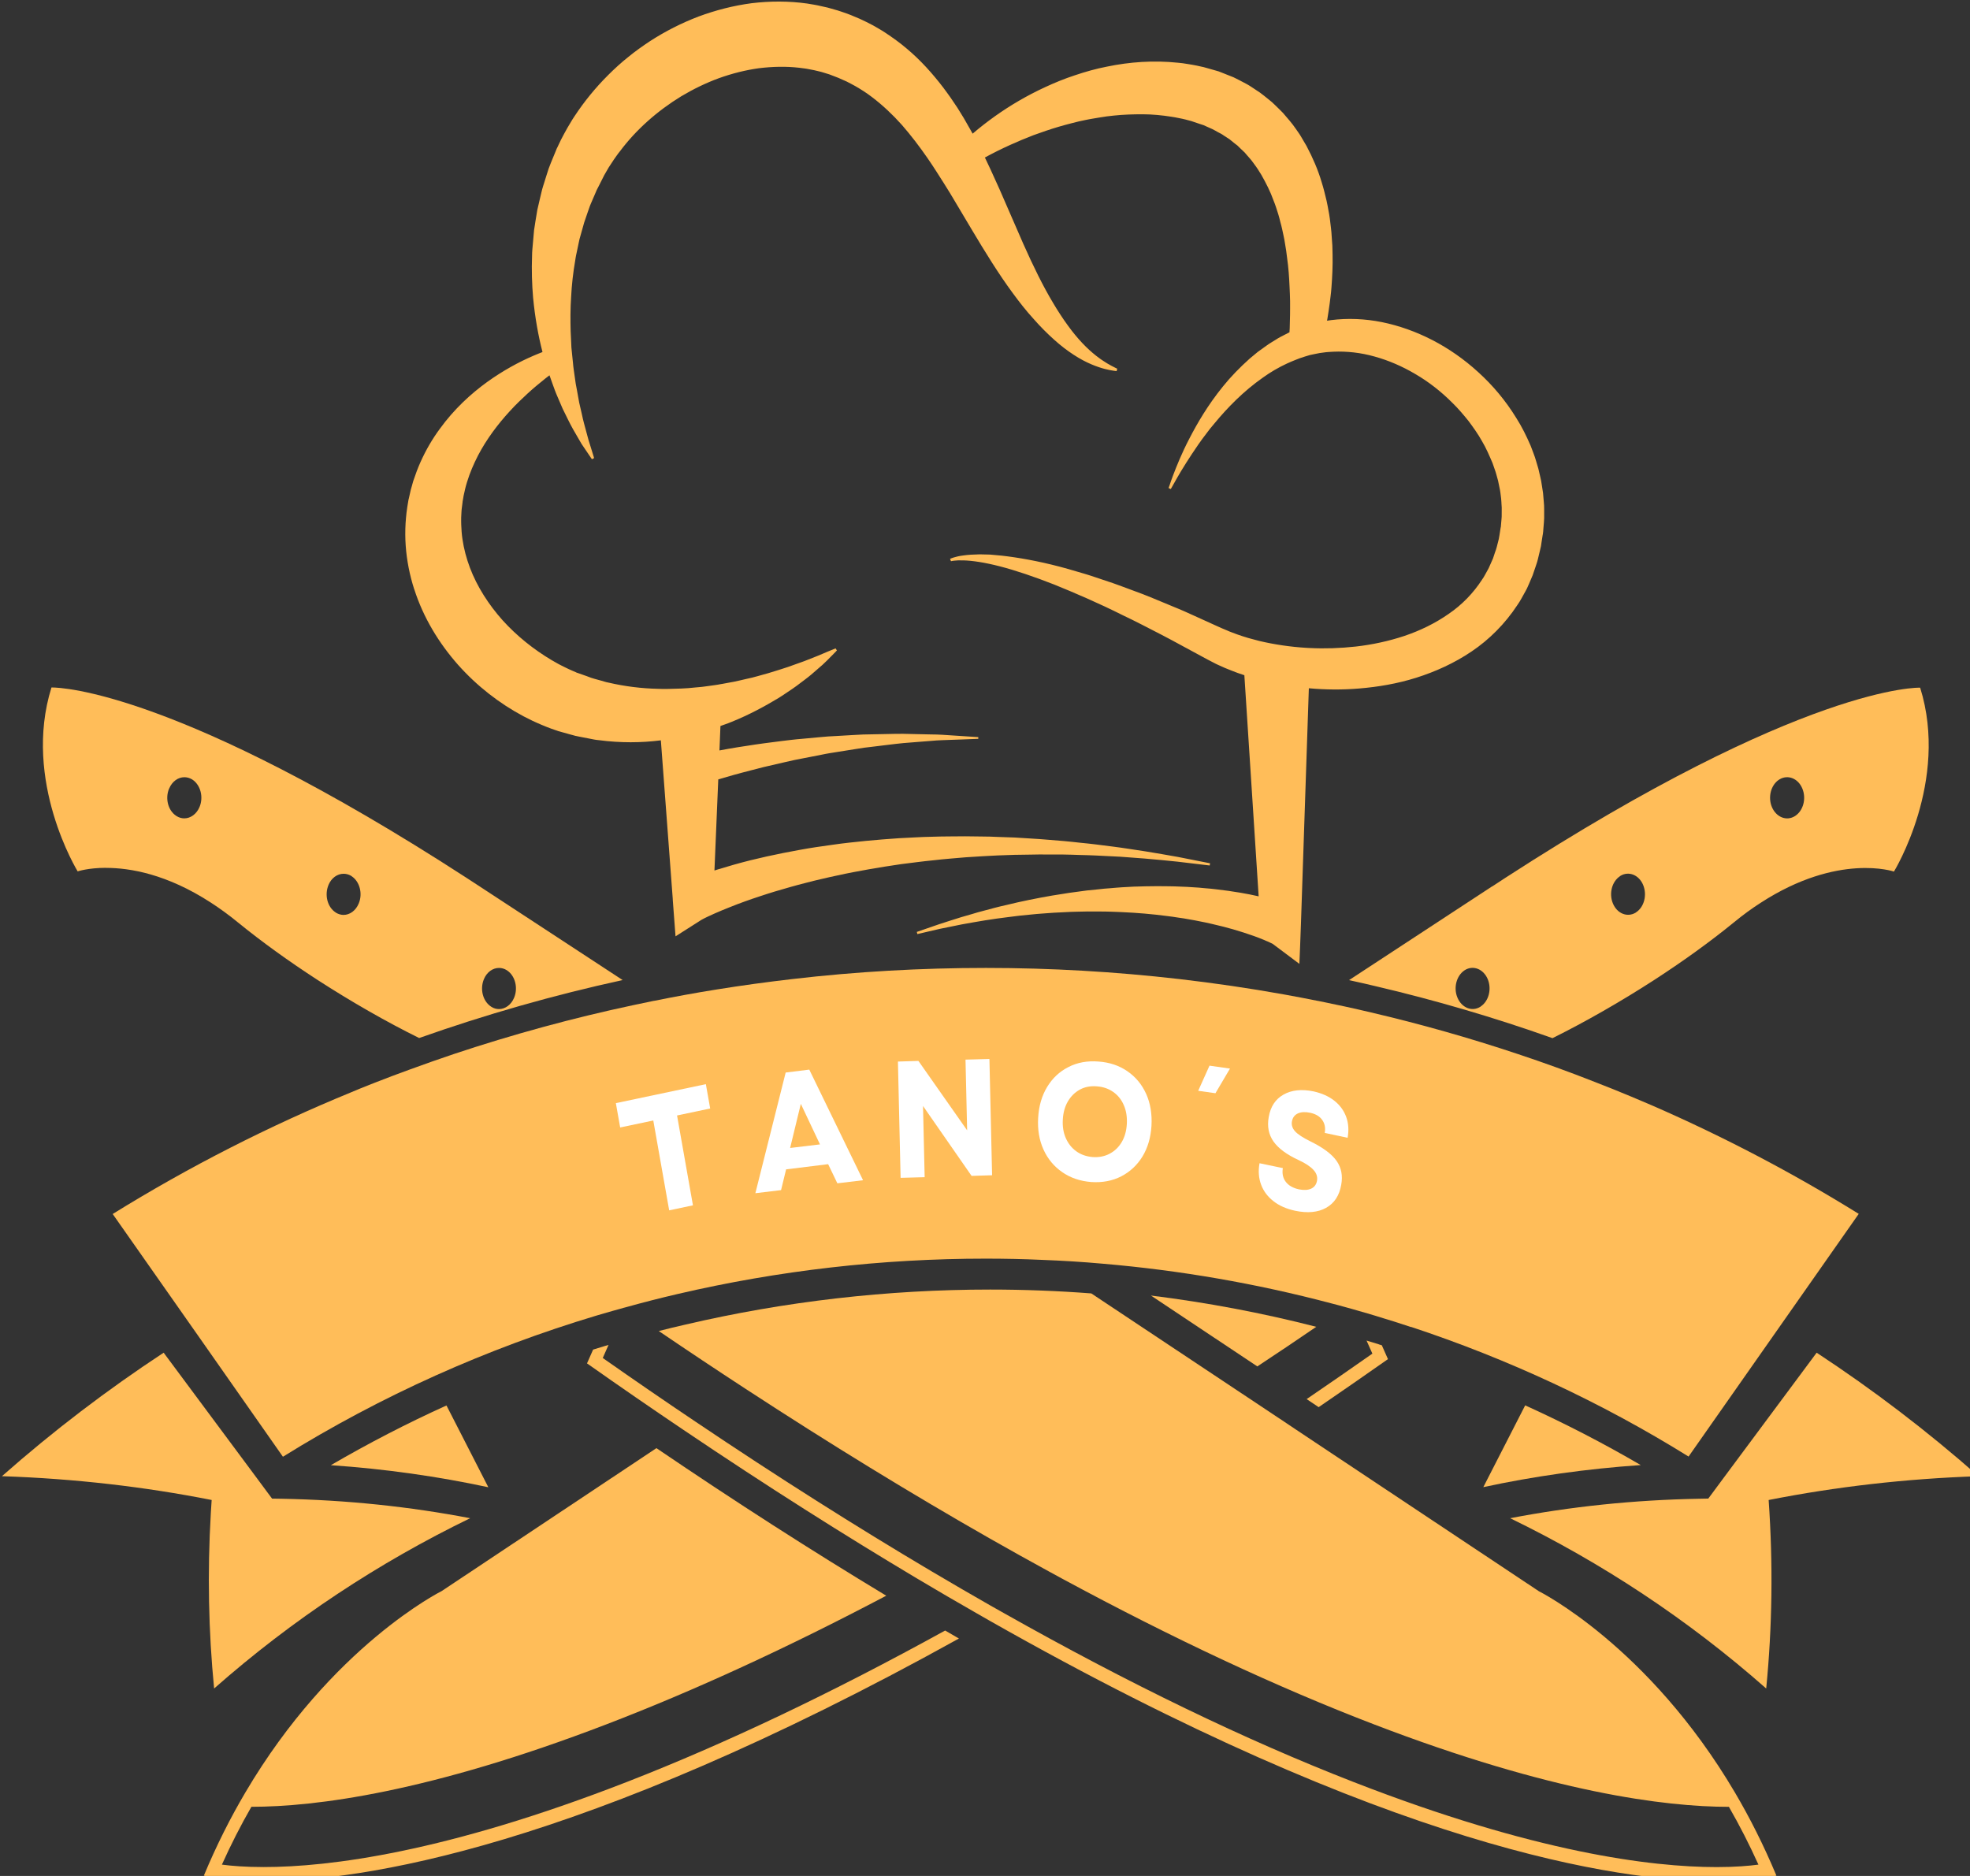 <?xml version="1.0" encoding="UTF-8" standalone="no"?>
<svg
   width="42"
   zoomAndPan="magnify"
   viewBox="0 0 31.5 30"
   height="40"
   preserveAspectRatio="xMidYMid"
   version="1.0"
   id="svg35"
   sodipodi:docname="favicontano.svg"
   inkscape:version="1.3.2 (091e20e, 2023-11-25, custom)"
   xmlns:inkscape="http://www.inkscape.org/namespaces/inkscape"
   xmlns:sodipodi="http://sodipodi.sourceforge.net/DTD/sodipodi-0.dtd"
   xmlns="http://www.w3.org/2000/svg"
   xmlns:svg="http://www.w3.org/2000/svg">
  <rect x="0" y="0" width="31.5" height="30" fill="#333333" stroke="none"/>
  <sodipodi:namedview
     id="namedview35"
     pagecolor="#ffffff"
     bordercolor="#000000"
     borderopacity="0.25"
     inkscape:showpageshadow="2"
     inkscape:pageopacity="0.0"
     inkscape:pagecheckerboard="0"
     inkscape:deskcolor="#d1d1d1"
     inkscape:zoom="6.216"
     inkscape:cx="32.416345"
     inkscape:cy="37.403475"
     inkscape:window-width="1920"
     inkscape:window-height="991"
     inkscape:window-x="-9"
     inkscape:window-y="-9"
     inkscape:window-maximized="1"
     inkscape:current-layer="svg35" />
  <defs
     id="defs5">
    <g
       id="g1" />
    <clipPath
       id="f9d8e73a56">
      <path
         d="m 242,209 h 49.285 v 33 H 242 Z m 0,0"
         clip-rule="nonzero"
         id="path1" />
    </clipPath>
    <clipPath
       id="724d384725">
      <path
         d="M 83.535,209 H 133 v 33 H 83.535 Z m 0,0"
         clip-rule="nonzero"
         id="path2" />
    </clipPath>
    <clipPath
       id="1bbeaa3926">
      <path
         d="m 104,218 h 81 v 42.562 h -81 z m 0,0"
         clip-rule="nonzero"
         id="path3" />
    </clipPath>
    <clipPath
       id="7cdcc4c4fb">
      <path
         d="m 145,203 h 126 v 57.562 H 145 Z m 0,0"
         clip-rule="nonzero"
         id="path4" />
    </clipPath>
    <clipPath
       id="1d511750d3">
      <path
         d="M 125,79.062 H 246 V 172 H 125 Z m 0,0"
         clip-rule="nonzero"
         id="path5" />
    </clipPath>
  </defs>
  <g
     clip-path="url(#f9d8e73a56)"
     id="g6"
     transform="matrix(0.152,0,0,0.166,-12.667,-13.112)">
    <path
       fill="#ffbd59"
       d="m 274.441,209.301 c -3.309,4.082 -6.617,8.16 -9.93,12.238 -0.328,0.41 -0.664,0.816 -0.992,1.227 -0.16,0.199 -0.32,0.395 -0.48,0.59 h -0.043 c -0.297,0.004 -0.59,0.008 -0.887,0.016 -6.934,0.109 -13.594,0.762 -19.91,1.875 9.605,4.273 18.684,9.738 26.934,16.406 0.637,-5.902 0.73,-11.977 0.258,-18.16 7.039,-1.273 14.414,-2.059 22.066,-2.293 -5.41,-4.371 -11.098,-8.336 -17.016,-11.898"
       fill-opacity="1"
       fill-rule="nonzero"
       id="path6" />
  </g>
  <path
     fill="#ffbd59"
     d="m 24.387,22.475 c -0.223,0.436 -0.446,0.871 -0.669,1.307 0.804,-0.173 1.645,-0.293 2.517,-0.353 -0.601,-0.351 -1.218,-0.669 -1.848,-0.955"
     fill-opacity="1"
     fill-rule="nonzero"
     id="path7"
     style="stroke-width:0.158" />
  <g
     clip-path="url(#724d384725)"
     id="g8"
     transform="matrix(0.152,0,0,0.166,-12.667,-13.112)">
    <path
       fill="#ffbd59"
       d="m 105.512,224.781 c -0.367,5.734 -0.242,11.379 0.348,16.871 8.254,-6.668 17.328,-12.133 26.937,-16.406 -6.316,-1.109 -12.973,-1.762 -19.906,-1.875 -0.297,-0.004 -0.598,-0.008 -0.895,-0.012 h -0.039 c -0.164,-0.199 -0.324,-0.395 -0.484,-0.594 -0.328,-0.41 -0.66,-0.816 -0.992,-1.227 -3.309,-4.078 -6.617,-8.156 -9.93,-12.238 -5.914,3.562 -11.605,7.527 -17.012,11.898 7.652,0.234 15.023,1.02 22.062,2.293 -0.035,0.43 -0.062,0.863 -0.09,1.289"
       fill-opacity="1"
       fill-rule="nonzero"
       id="path8" />
  </g>
  <path
     fill="#ffbd59"
     d="m 7.808,23.783 c -0.223,-0.436 -0.446,-0.871 -0.669,-1.307 -0.63,0.285 -1.246,0.604 -1.849,0.955 0.873,0.06 1.714,0.18 2.518,0.353"
     fill-opacity="1"
     fill-rule="nonzero"
     id="path9"
     style="stroke-width:0.158" />
  <path
     fill="#ffbd59"
     d="m 20.104,21.852 c 0.312,-0.206 0.626,-0.417 0.943,-0.634 -0.868,-0.223 -1.751,-0.389 -2.644,-0.5 l 1.701,1.133"
     fill-opacity="1"
     fill-rule="nonzero"
     id="path10"
     style="stroke-width:0.158" />
  <path
     fill="#ffbd59"
     d="m 22.193,21.734 -0.098,-0.221 c -0.015,-0.005 -0.03,-0.009 -0.045,-0.013 l -0.006,-0.003 c -0.064,-0.02 -0.129,-0.04 -0.193,-0.059 l 0.093,0.209 c -0.354,0.249 -0.704,0.49 -1.051,0.727 l 0.192,0.129 c 0.364,-0.249 0.734,-0.505 1.111,-0.77"
     fill-opacity="1"
     fill-rule="nonzero"
     id="path11"
     style="stroke-width:0.158" />
  <g
     clip-path="url(#1bbeaa3926)"
     id="g12"
     transform="matrix(0.152,0,0,0.166,-12.667,-13.112)">
    <path
       fill="#ffbd59"
       d="m 149.25,250.664 c -18.988,6.77 -31.242,8.188 -38.18,8.188 -1.949,0 -3.402,-0.113 -4.391,-0.234 0.945,-1.922 1.984,-3.789 3.102,-5.57 6.727,0 18.664,-1.379 37.34,-7.941 9.211,-3.234 19.043,-7.375 29.445,-12.395 -7.805,-4.309 -15.867,-9.047 -24.176,-14.215 l -22.594,13.77 c 0,0 -11.543,5.25 -20.656,19.41 -1.547,2.402 -3.023,5.062 -4.359,8 0,0 1.984,0.543 6.289,0.543 10.125,0 33.082,-3.035 73.141,-23.383 -0.48,-0.254 -0.965,-0.508 -1.449,-0.77 -11.895,6.004 -23.09,10.883 -33.512,14.598"
       fill-opacity="1"
       fill-rule="nonzero"
       id="path12" />
  </g>
  <path
     fill="#ffbd59"
     d="m 25.903,14.012 0.006,-0.005 c 0.134,-0.082 0.298,-0.016 0.365,0.146 0.066,0.161 0.015,0.354 -0.114,0.437 l -0.006,0.005 c -0.134,0.08 -0.297,0.015 -0.364,-0.148 -0.066,-0.158 -0.015,-0.352 0.115,-0.436 z m 2.546,-1.545 0.006,-0.004 c 0.134,-0.08 0.297,-0.015 0.364,0.147 0.067,0.161 0.015,0.354 -0.114,0.438 l -0.006,0.004 c -0.136,0.083 -0.299,0.015 -0.367,-0.147 -0.066,-0.159 -0.015,-0.353 0.115,-0.437 z m -4.774,3.63 -0.006,0.004 c -0.134,0.082 -0.297,0.015 -0.365,-0.148 -0.066,-0.158 -0.015,-0.351 0.114,-0.436 l 0.006,-0.004 c 0.134,-0.082 0.297,-0.016 0.365,0.146 0.066,0.16 0.015,0.353 -0.114,0.437 z m 0.185,-1.923 -2.289,1.5 c 0.142,0.031 0.282,0.063 0.421,0.096 0.96,0.225 1.908,0.503 2.832,0.832 0.524,-0.26 1.086,-0.581 1.626,-0.93 0.453,-0.294 0.888,-0.606 1.273,-0.92 0.148,-0.122 0.293,-0.227 0.432,-0.316 1.241,-0.804 2.129,-0.498 2.129,-0.498 0,0 0.888,-1.443 0.419,-2.941 0,0 -1.834,-0.068 -6.634,3.042 -0.07,0.046 -0.139,0.09 -0.209,0.137"
     fill-opacity="1"
     fill-rule="nonzero"
     id="path13"
     style="stroke-width:0.158" />
  <g
     clip-path="url(#7cdcc4c4fb)"
     id="g14"
     transform="matrix(0.152,0,0,0.166,-12.667,-13.112)">
    <path
       fill="#ffbd59"
       d="M 245.195,232.266 219.734,216.75 l -1.277,-0.785 -5.227,-3.184 -15.094,-9.191 c -3.535,-0.246 -7.082,-0.371 -10.637,-0.371 -10.793,0 -21.582,1.133 -32.062,3.375 -0.918,0.191 -1.859,0.398 -2.801,0.621 3.078,1.914 6.121,3.77 9.129,5.566 8.891,5.316 17.477,10.133 25.73,14.438 2.078,1.082 4.125,2.129 6.16,3.145 0.488,0.242 0.977,0.488 1.457,0.727 11.633,5.754 22.574,10.438 32.762,14.016 18.676,6.562 30.613,7.945 37.336,7.945 1.117,1.777 2.16,3.645 3.105,5.566 -0.988,0.121 -2.441,0.238 -4.391,0.238 -6.938,0 -19.191,-1.422 -38.184,-8.191 -11.379,-4.051 -23.676,-9.496 -36.801,-16.277 -0.477,-0.246 -0.961,-0.496 -1.445,-0.746 -2.031,-1.062 -4.082,-2.152 -6.156,-3.277 -7.984,-4.332 -16.262,-9.133 -24.805,-14.398 -3.223,-1.98 -6.488,-4.035 -9.789,-6.156 l 0.609,-1.262 c -0.125,0.031 -0.25,0.062 -0.371,0.102 -0.418,0.113 -0.836,0.23 -1.254,0.352 l -0.641,1.328 c 3.473,2.242 6.863,4.379 10.172,6.422 8.77,5.418 16.973,10.168 24.617,14.34 2.098,1.141 4.156,2.246 6.172,3.297 0.484,0.258 0.969,0.512 1.445,0.758 42.098,21.875 66.027,25.074 76.43,25.074 4.301,0 6.285,-0.543 6.285,-0.543 -1.34,-2.938 -2.812,-5.598 -4.359,-8 -9.113,-14.164 -20.656,-19.41 -20.656,-19.41"
       fill-opacity="1"
       fill-rule="nonzero"
       id="path14" />
  </g>
  <path
     fill="#ffbd59"
     d="m 2.705,12.61 c 0.048,-0.115 0.144,-0.181 0.243,-0.181 0.041,0 0.083,0.011 0.122,0.034 l 0.006,0.004 c 0.13,0.085 0.181,0.278 0.115,0.437 -0.048,0.115 -0.144,0.183 -0.244,0.183 -0.042,0 -0.083,-0.011 -0.123,-0.036 l -0.006,-0.004 c -0.13,-0.084 -0.181,-0.277 -0.114,-0.437 z m 2.547,1.543 c 0.047,-0.114 0.143,-0.18 0.242,-0.18 0.042,0 0.083,0.011 0.122,0.034 l 0.006,0.005 c 0.129,0.084 0.181,0.278 0.114,0.436 -0.047,0.116 -0.144,0.183 -0.243,0.183 -0.04,0 -0.082,-0.012 -0.121,-0.035 l -0.006,-0.005 c -0.13,-0.084 -0.18,-0.277 -0.114,-0.437 z m 2.485,1.507 c 0.047,-0.115 0.143,-0.181 0.242,-0.181 0.042,0 0.083,0.011 0.122,0.035 l 0.006,0.004 c 0.129,0.084 0.18,0.278 0.114,0.436 -0.047,0.116 -0.144,0.183 -0.243,0.183 -0.04,0 -0.083,-0.011 -0.121,-0.036 l -0.006,-0.004 c -0.13,-0.085 -0.18,-0.278 -0.114,-0.437 z m -6.04,-1.781 c 0.379,0 0.97,0.098 1.674,0.555 0.139,0.09 0.285,0.195 0.432,0.316 0.386,0.314 0.82,0.626 1.273,0.92 0.54,0.349 1.102,0.671 1.626,0.93 1.059,-0.375 2.152,-0.687 3.254,-0.927 l -2.29,-1.5 c -0.07,-0.047 -0.14,-0.091 -0.21,-0.137 -4.599,-2.981 -6.476,-3.042 -6.624,-3.042 -0.006,0 -0.009,0 -0.009,0 -0.469,1.498 0.419,2.941 0.419,2.941 0,0 0.166,-0.057 0.454,-0.057"
     fill-opacity="1"
     fill-rule="nonzero"
     id="path15"
     style="stroke-width:0.158" />
  <g
     clip-path="url(#1d511750d3)"
     id="g16"
     transform="matrix(0.152,0,0,0.166,-12.667,-13.112)">
    <path
       fill="#ffbd59"
       d="m 126.918,135.766 c 0.957,2.738 2.605,5.195 4.59,7.254 2,2.059 4.352,3.73 6.891,4.969 0.316,0.148 0.641,0.301 0.961,0.441 0.324,0.133 0.648,0.277 0.98,0.398 0.328,0.125 0.656,0.25 0.992,0.359 l 0.504,0.16 0.238,0.078 0.109,0.023 0.223,0.059 c 0.297,0.074 0.594,0.152 0.887,0.227 l 0.441,0.109 0.113,0.031 0.133,0.023 0.266,0.051 c 0.352,0.066 0.703,0.129 1.059,0.188 0.348,0.062 0.707,0.137 1.031,0.156 2.262,0.273 4.465,0.258 6.52,0.016 l 1.246,15.215 0.016,0.266 0.281,3.402 2.727,-1.59 c 0.066,-0.039 0.203,-0.098 0.312,-0.152 l 0.359,-0.16 c 0.25,-0.105 0.496,-0.207 0.746,-0.312 0.504,-0.203 1.02,-0.398 1.539,-0.586 1.035,-0.383 2.09,-0.73 3.164,-1.051 1.066,-0.328 2.145,-0.625 3.234,-0.902 0.547,-0.141 1.09,-0.277 1.641,-0.402 0.547,-0.133 1.094,-0.258 1.645,-0.371 0.551,-0.117 1.105,-0.238 1.66,-0.34 0.555,-0.109 1.109,-0.223 1.668,-0.316 1.109,-0.199 2.227,-0.371 3.352,-0.539 l 1.684,-0.234 1.688,-0.195 c 0.566,-0.074 1.137,-0.117 1.703,-0.176 0.562,-0.055 1.129,-0.117 1.695,-0.156 l 1.707,-0.133 1.703,-0.098 0.852,-0.043 0.855,-0.039 1.707,-0.055 1.719,-0.023 c 0.57,-0.012 1.141,-0.019 1.707,-0.012 l 1.715,0.004 c 0.574,0.004 1.141,0.027 1.715,0.043 0.57,0.019 1.141,0.019 1.715,0.051 l 1.711,0.078 0.863,0.039 2.566,0.176 c 1.141,0.082 2.277,0.195 3.422,0.297 l 3.418,0.371 0.039,-0.211 -3.387,-0.613 c -1.133,-0.18 -2.27,-0.371 -3.406,-0.535 l -1.707,-0.238 -0.859,-0.117 -0.855,-0.105 -1.715,-0.199 c -0.574,-0.07 -1.148,-0.117 -1.719,-0.172 -0.578,-0.055 -1.152,-0.121 -1.727,-0.164 l -1.723,-0.129 c -0.574,-0.047 -1.156,-0.082 -1.73,-0.113 l -1.73,-0.098 -1.734,-0.055 -0.867,-0.031 -0.875,-0.012 -1.734,-0.019 -1.738,0.012 c -0.582,-0.004 -1.16,0.019 -1.738,0.031 -0.586,0.016 -1.168,0.023 -1.742,0.059 l -1.742,0.082 -1.738,0.117 c -1.164,0.09 -2.328,0.184 -3.488,0.309 -0.578,0.055 -1.156,0.129 -1.738,0.203 -0.582,0.07 -1.156,0.145 -1.738,0.227 -0.582,0.078 -1.156,0.172 -1.73,0.266 -0.582,0.094 -1.156,0.195 -1.738,0.301 -1.152,0.207 -2.305,0.445 -3.457,0.703 -1.145,0.262 -2.289,0.562 -3.434,0.883 -0.113,0.035 -0.23,0.062 -0.348,0.102 l 0.402,-8.777 c 0.527,-0.141 1.062,-0.281 1.605,-0.426 0.59,-0.156 1.191,-0.289 1.797,-0.438 0.613,-0.137 1.219,-0.301 1.836,-0.422 0.621,-0.133 1.242,-0.262 1.863,-0.395 l 0.93,-0.191 c 0.312,-0.062 0.621,-0.109 0.938,-0.168 0.621,-0.113 1.242,-0.227 1.859,-0.332 0.305,-0.055 0.613,-0.117 0.926,-0.16 0.301,-0.047 0.605,-0.09 0.91,-0.133 0.605,-0.09 1.211,-0.176 1.801,-0.262 0.293,-0.043 0.59,-0.086 0.879,-0.125 0.289,-0.035 0.582,-0.062 0.867,-0.094 0.57,-0.066 1.129,-0.129 1.676,-0.188 0.543,-0.055 1.074,-0.125 1.59,-0.164 0.512,-0.035 1.008,-0.074 1.484,-0.109 0.48,-0.035 0.934,-0.066 1.375,-0.098 0.438,-0.031 0.848,-0.07 1.238,-0.074 0.777,-0.027 1.461,-0.051 2.02,-0.066 1.117,-0.039 1.758,-0.062 1.758,-0.062 L 186.25,150 c 0,0 -0.641,-0.039 -1.766,-0.105 -0.559,-0.035 -1.238,-0.07 -2.02,-0.121 -0.391,-0.027 -0.809,-0.027 -1.25,-0.035 -0.438,-0.012 -0.898,-0.016 -1.379,-0.027 -0.484,-0.012 -0.984,-0.016 -1.508,-0.031 -0.523,-0.008 -1.055,0.012 -1.609,0.019 -0.555,0.012 -1.121,0.016 -1.711,0.031 -0.285,0.008 -0.578,0.008 -0.875,0.016 -0.301,0.016 -0.598,0.027 -0.902,0.043 -0.598,0.035 -1.219,0.062 -1.836,0.098 -0.316,0.016 -0.625,0.035 -0.945,0.047 -0.309,0.019 -0.629,0.055 -0.941,0.074 -0.633,0.059 -1.273,0.113 -1.918,0.164 -0.316,0.027 -0.641,0.047 -0.961,0.086 l -0.965,0.105 c -0.641,0.078 -1.285,0.152 -1.926,0.227 -0.641,0.07 -1.273,0.172 -1.91,0.258 -0.629,0.09 -1.262,0.172 -1.871,0.277 -0.32,0.051 -0.629,0.102 -0.938,0.156 l 0.105,-2.355 c 0.141,-0.047 0.289,-0.098 0.434,-0.141 0.242,-0.078 0.484,-0.156 0.723,-0.25 1.895,-0.699 3.535,-1.523 4.941,-2.297 0.352,-0.199 0.68,-0.406 1,-0.602 0.316,-0.199 0.629,-0.375 0.91,-0.574 0.574,-0.402 1.098,-0.742 1.547,-1.09 0.449,-0.359 0.848,-0.668 1.188,-0.945 0.34,-0.277 0.605,-0.543 0.832,-0.746 0.445,-0.402 0.676,-0.633 0.676,-0.633 l -0.141,-0.199 c 0,0 -0.301,0.117 -0.871,0.328 -0.281,0.102 -0.621,0.25 -1.027,0.398 -0.41,0.141 -0.875,0.312 -1.395,0.504 -0.52,0.172 -1.102,0.359 -1.73,0.566 -0.637,0.191 -1.316,0.391 -2.047,0.59 -0.367,0.09 -0.742,0.188 -1.129,0.289 -0.191,0.043 -0.391,0.102 -0.59,0.145 -0.203,0.043 -0.402,0.082 -0.609,0.125 -0.41,0.078 -0.828,0.188 -1.258,0.262 -0.43,0.074 -0.871,0.145 -1.32,0.223 l -0.047,0.004 c -0.43,0.086 -0.879,0.125 -1.328,0.188 -0.23,0.031 -0.465,0.062 -0.703,0.086 -0.234,0.019 -0.473,0.043 -0.719,0.059 -0.961,0.105 -1.949,0.121 -2.961,0.141 -0.309,0.004 -0.621,0 -0.938,-0.012 -1.723,-0.035 -3.488,-0.23 -5.23,-0.602 -0.273,-0.043 -0.496,-0.121 -0.734,-0.18 -0.238,-0.059 -0.473,-0.121 -0.715,-0.18 l -0.266,-0.074 -0.109,-0.031 -0.43,-0.148 c -0.293,-0.09 -0.582,-0.184 -0.871,-0.281 l -0.219,-0.066 -0.043,-0.023 -0.043,-0.019 -0.363,-0.141 c -0.254,-0.094 -0.488,-0.207 -0.734,-0.312 -0.242,-0.102 -0.48,-0.223 -0.727,-0.336 -0.234,-0.125 -0.473,-0.246 -0.711,-0.371 -1.883,-1.023 -3.656,-2.32 -5.156,-3.836 -1.48,-1.52 -2.688,-3.246 -3.438,-5.059 -0.375,-0.91 -0.641,-1.836 -0.789,-2.762 -0.078,-0.469 -0.109,-0.934 -0.129,-1.402 -0.016,-0.23 0,-0.465 -0.004,-0.699 0.016,-0.207 0.019,-0.414 0.035,-0.617 -0.004,-0.043 0.012,-0.133 0.019,-0.199 l 0.031,-0.215 0.059,-0.426 0.008,-0.051 c -0.004,0.012 -0.004,0.019 -0.012,0.031 l 0.016,-0.082 0.035,-0.176 c 0.019,-0.109 0.035,-0.227 0.062,-0.336 0.105,-0.453 0.215,-0.902 0.367,-1.34 0.293,-0.879 0.691,-1.723 1.148,-2.539 0.918,-1.613 2.113,-3.047 3.355,-4.285 0.617,-0.621 1.262,-1.184 1.887,-1.711 0.625,-0.527 1.254,-0.992 1.852,-1.434 0.145,-0.109 0.289,-0.207 0.426,-0.301 0.016,0.031 0.023,0.062 0.039,0.094 0.09,0.23 0.18,0.461 0.266,0.688 0.09,0.223 0.172,0.441 0.262,0.66 0.082,0.211 0.184,0.414 0.277,0.621 0.191,0.402 0.371,0.785 0.543,1.156 0.188,0.363 0.371,0.703 0.551,1.027 0.184,0.32 0.336,0.629 0.516,0.906 0.172,0.281 0.344,0.543 0.492,0.781 0.156,0.242 0.293,0.469 0.426,0.672 0.145,0.188 0.27,0.367 0.383,0.52 0.469,0.629 0.711,0.961 0.711,0.961 l 0.23,-0.113 c 0,0 -0.133,-0.391 -0.379,-1.125 -0.059,-0.18 -0.129,-0.383 -0.207,-0.605 -0.066,-0.227 -0.141,-0.469 -0.219,-0.738 -0.148,-0.523 -0.344,-1.113 -0.496,-1.805 -0.086,-0.34 -0.176,-0.695 -0.27,-1.074 -0.074,-0.375 -0.152,-0.77 -0.234,-1.188 -0.043,-0.203 -0.082,-0.414 -0.129,-0.625 -0.031,-0.215 -0.066,-0.434 -0.102,-0.656 -0.031,-0.223 -0.07,-0.445 -0.105,-0.676 -0.035,-0.234 -0.07,-0.469 -0.086,-0.707 -0.016,-0.109 -0.027,-0.223 -0.039,-0.336 -0.039,-0.367 -0.082,-0.746 -0.125,-1.129 -0.008,-0.141 -0.012,-0.281 -0.019,-0.426 -0.023,-0.367 -0.039,-0.746 -0.059,-1.133 -0.031,-1.059 -0.035,-2.168 0.051,-3.316 0.062,-1.148 0.207,-2.328 0.434,-3.527 0.031,-0.148 0.043,-0.297 0.082,-0.449 0.035,-0.152 0.07,-0.301 0.105,-0.449 0.07,-0.301 0.141,-0.605 0.207,-0.906 l 0.055,-0.23 0.07,-0.227 c 0.043,-0.148 0.094,-0.297 0.137,-0.445 0.094,-0.305 0.188,-0.605 0.281,-0.914 0.113,-0.301 0.223,-0.598 0.336,-0.902 0.059,-0.145 0.117,-0.297 0.172,-0.449 0.059,-0.152 0.109,-0.301 0.184,-0.449 0.141,-0.293 0.281,-0.586 0.418,-0.887 0.066,-0.148 0.133,-0.293 0.207,-0.445 l 0.242,-0.43 c 0.164,-0.289 0.316,-0.578 0.477,-0.867 l 0.059,-0.109 0.008,-0.012 c 0,0 0.008,-0.016 0.016,-0.027 l 0.012,-0.02 0.152,-0.242 0.301,-0.477 c 0.191,-0.27 0.348,-0.496 0.547,-0.762 0.207,-0.258 0.395,-0.531 0.625,-0.781 1.699,-2.086 3.938,-3.898 6.449,-5.305 1.266,-0.691 2.594,-1.285 3.969,-1.746 1.379,-0.453 2.793,-0.781 4.215,-0.961 1.426,-0.16 2.855,-0.191 4.242,-0.043 0.344,0.047 0.695,0.07 1.035,0.141 l 0.516,0.09 0.504,0.109 c 0.34,0.066 0.664,0.18 1,0.266 l 0.059,0.016 0.031,0.008 c 0.008,0.004 0.012,0.004 0.016,0.004 0.012,0.008 0.012,0.008 0.012,0.008 l 0.062,0.02 0.289,0.102 0.586,0.207 c 0.312,0.125 0.57,0.234 0.867,0.352 0.309,0.152 0.621,0.285 0.918,0.445 0.602,0.316 1.191,0.66 1.746,1.051 1.117,0.777 2.164,1.676 3.137,2.672 0.242,0.25 0.469,0.516 0.707,0.766 0.234,0.262 0.457,0.535 0.688,0.793 0.223,0.27 0.445,0.543 0.664,0.812 0.219,0.281 0.434,0.555 0.645,0.832 0.316,0.418 0.625,0.848 0.926,1.277 0.273,0.379 0.535,0.762 0.797,1.145 0.227,0.332 0.453,0.664 0.676,0.996 1.52,2.309 2.945,4.586 4.383,6.648 0.719,1.031 1.441,2.016 2.176,2.926 0.723,0.906 1.453,1.754 2.199,2.5 0.184,0.188 0.367,0.371 0.547,0.555 0.184,0.172 0.359,0.34 0.535,0.508 0.363,0.344 0.727,0.641 1.082,0.941 0.703,0.582 1.406,1.07 2.066,1.461 1.324,0.797 2.496,1.176 3.285,1.367 0.402,0.09 0.703,0.141 0.918,0.168 0.207,0.023 0.309,0.039 0.309,0.039 l 0.066,-0.234 c 0,0 -0.094,-0.047 -0.277,-0.125 -0.191,-0.078 -0.453,-0.219 -0.793,-0.395 -0.672,-0.367 -1.602,-0.98 -2.594,-1.941 -0.496,-0.48 -1.012,-1.047 -1.523,-1.695 -0.262,-0.324 -0.527,-0.68 -0.781,-1.035 -0.133,-0.191 -0.266,-0.379 -0.402,-0.574 -0.129,-0.191 -0.254,-0.395 -0.387,-0.586 -1.055,-1.613 -2.082,-3.531 -3.133,-5.695 -0.523,-1.098 -1.062,-2.238 -1.629,-3.426 -0.555,-1.195 -1.16,-2.434 -1.805,-3.715 -0.195,-0.387 -0.391,-0.773 -0.598,-1.16 0.828,-0.414 1.719,-0.824 2.668,-1.215 0.777,-0.324 1.598,-0.637 2.449,-0.938 0.859,-0.281 1.734,-0.566 2.656,-0.812 0.461,-0.125 0.926,-0.238 1.398,-0.348 0.238,-0.051 0.469,-0.105 0.711,-0.164 l 0.723,-0.141 c 0.238,-0.051 0.488,-0.082 0.73,-0.125 0.25,-0.039 0.492,-0.082 0.742,-0.113 0.242,-0.031 0.496,-0.066 0.742,-0.105 0.25,-0.023 0.5,-0.055 0.75,-0.078 1.004,-0.098 2.023,-0.125 3.035,-0.125 1.02,0.004 2.031,0.094 3.027,0.238 0.25,0.039 0.504,0.07 0.75,0.125 0.246,0.047 0.492,0.082 0.734,0.145 l 0.367,0.09 0.164,0.039 0.019,0.004 0.082,0.023 0.832,0.258 0.422,0.125 0.301,0.125 c 0.191,0.082 0.395,0.16 0.594,0.242 0.203,0.086 0.414,0.203 0.625,0.309 0.211,0.098 0.426,0.195 0.617,0.328 l 0.598,0.355 c 0.188,0.133 0.367,0.277 0.551,0.41 l 0.285,0.199 c 0.086,0.07 0.168,0.152 0.254,0.23 l 0.516,0.449 c 0.305,0.348 0.648,0.645 0.922,1.02 0.137,0.184 0.297,0.352 0.426,0.547 l 0.391,0.57 c 0.488,0.789 0.949,1.609 1.293,2.496 0.199,0.43 0.34,0.891 0.5,1.336 0.082,0.223 0.133,0.461 0.199,0.687 0.066,0.23 0.141,0.457 0.191,0.688 0.102,0.473 0.234,0.926 0.305,1.402 0.043,0.234 0.082,0.465 0.125,0.699 0.031,0.238 0.066,0.469 0.098,0.703 0.148,0.93 0.215,1.867 0.258,2.781 0.035,0.453 0.035,0.91 0.055,1.355 0.008,0.449 -0.004,0.895 -0.004,1.332 -0.012,0.434 -0.023,0.867 -0.035,1.293 -0.016,0.133 -0.019,0.266 -0.027,0.402 l -0.008,0.004 -0.137,0.062 -0.266,0.125 c -0.352,0.168 -0.711,0.324 -1.035,0.523 -0.332,0.195 -0.672,0.363 -0.977,0.574 -0.309,0.203 -0.613,0.402 -0.91,0.598 -0.289,0.223 -0.566,0.434 -0.844,0.641 -1.078,0.883 -2.02,1.777 -2.816,2.684 -1.602,1.805 -2.707,3.559 -3.535,5.023 -0.836,1.469 -1.348,2.676 -1.695,3.5 -0.176,0.406 -0.289,0.734 -0.367,0.945 -0.086,0.211 -0.129,0.324 -0.129,0.324 l 0.234,0.098 c 0,0 0.246,-0.398 0.715,-1.16 0.469,-0.742 1.195,-1.824 2.18,-3.129 0.254,-0.328 0.516,-0.672 0.809,-1.012 0.148,-0.176 0.293,-0.352 0.445,-0.535 0.156,-0.176 0.324,-0.352 0.488,-0.535 0.656,-0.73 1.402,-1.484 2.246,-2.234 0.836,-0.742 1.777,-1.473 2.824,-2.145 0.773,-0.508 1.617,-0.965 2.516,-1.344 0.309,-0.129 0.621,-0.254 0.934,-0.363 0.141,-0.051 0.273,-0.102 0.414,-0.148 0.176,-0.059 0.355,-0.109 0.531,-0.16 0.18,-0.051 0.367,-0.105 0.535,-0.148 0.152,-0.031 0.309,-0.059 0.469,-0.09 0.156,-0.023 0.301,-0.062 0.473,-0.086 0.027,-0.004 0.059,-0.008 0.086,-0.016 0.141,-0.012 0.281,-0.031 0.422,-0.051 0.34,-0.051 0.691,-0.055 1.039,-0.078 1.395,-0.055 2.859,0.09 4.309,0.465 1.453,0.367 2.902,0.934 4.285,1.684 1.391,0.742 2.707,1.676 3.895,2.77 0.605,0.535 1.156,1.133 1.691,1.738 0.508,0.621 1.008,1.262 1.426,1.949 0.445,0.676 0.777,1.402 1.117,2.125 l 0.211,0.559 0.105,0.277 0.09,0.281 0.172,0.57 0.129,0.57 0.066,0.289 c 0.023,0.094 0.027,0.191 0.051,0.289 l 0.078,0.578 c 0.023,0.191 0.031,0.391 0.043,0.582 0.016,0.195 0.031,0.391 0.019,0.582 l -0.004,0.586 c -0.008,0.191 -0.035,0.383 -0.051,0.578 l -0.027,0.289 -0.004,0.074 v 0.004 l -0.035,0.156 -0.117,0.691 -0.066,0.344 -0.074,0.27 -0.145,0.52 c -0.039,0.172 -0.125,0.359 -0.195,0.543 l -0.199,0.555 c -0.086,0.18 -0.176,0.352 -0.258,0.531 -0.094,0.172 -0.16,0.363 -0.266,0.523 -0.215,0.332 -0.387,0.691 -0.637,1 -0.91,1.285 -2.105,2.418 -3.52,3.297 -1.41,0.902 -2.988,1.602 -4.641,2.113 -1.66,0.504 -3.383,0.844 -5.117,1.023 -1.621,0.164 -3.246,0.215 -4.844,0.141 -0.113,-0.004 -0.223,-0.012 -0.336,-0.016 -1.703,-0.094 -3.367,-0.32 -4.961,-0.664 -0.398,-0.098 -0.789,-0.191 -1.176,-0.289 -0.199,-0.059 -0.402,-0.117 -0.605,-0.172 -0.18,-0.055 -0.359,-0.105 -0.539,-0.168 -0.184,-0.062 -0.367,-0.129 -0.555,-0.191 l -0.273,-0.094 -0.27,-0.109 c -0.18,-0.066 -0.359,-0.137 -0.531,-0.203 -0.195,-0.082 -0.395,-0.164 -0.59,-0.242 -0.762,-0.316 -1.516,-0.629 -2.258,-0.938 -0.375,-0.156 -0.738,-0.309 -1.105,-0.457 -0.367,-0.152 -0.75,-0.289 -1.117,-0.43 -1.477,-0.555 -2.898,-1.125 -4.289,-1.574 -0.695,-0.234 -1.371,-0.473 -2.043,-0.688 -0.668,-0.203 -1.324,-0.402 -1.961,-0.602 -0.32,-0.098 -0.633,-0.195 -0.953,-0.281 -0.312,-0.082 -0.625,-0.168 -0.93,-0.25 -0.613,-0.164 -1.203,-0.328 -1.793,-0.465 -2.324,-0.559 -4.395,-0.887 -6.113,-1.066 -0.43,-0.035 -0.84,-0.066 -1.227,-0.102 -0.383,-0.008 -0.746,-0.012 -1.086,-0.023 -0.668,0.012 -1.246,0.043 -1.711,0.105 -0.465,0.051 -0.812,0.137 -1.047,0.203 -0.121,0.031 -0.211,0.066 -0.266,0.086 -0.066,0.027 -0.098,0.043 -0.098,0.043 l 0.102,0.227 c 0,0 0.023,-0.008 0.074,-0.019 0.055,-0.004 0.137,-0.027 0.25,-0.035 0.223,-0.027 0.566,-0.043 1.008,-0.027 0.891,0.019 2.191,0.191 3.812,0.574 1.621,0.383 3.555,0.977 5.738,1.762 2.18,0.812 4.613,1.766 7.211,2.957 1.312,0.566 2.648,1.211 4.035,1.863 0.691,0.324 1.391,0.676 2.117,1.035 0.715,0.355 1.449,0.719 2.184,1.082 0.184,0.09 0.367,0.188 0.551,0.273 0.203,0.098 0.406,0.195 0.617,0.293 0.402,0.207 0.832,0.352 1.254,0.535 0.426,0.168 0.859,0.309 1.293,0.465 0.238,0.074 0.477,0.152 0.715,0.223 l 1.504,21.301 c -0.641,-0.133 -1.277,-0.25 -1.918,-0.348 -0.836,-0.129 -1.672,-0.238 -2.504,-0.324 -0.414,-0.043 -0.832,-0.09 -1.25,-0.113 -0.418,-0.039 -0.832,-0.074 -1.25,-0.09 -0.418,-0.027 -0.828,-0.051 -1.246,-0.059 -0.418,-0.019 -0.836,-0.031 -1.25,-0.035 -0.824,-0.019 -1.66,-0.008 -2.484,0.004 l -1.246,0.031 -1.234,0.062 c -0.418,0.019 -0.828,0.062 -1.23,0.09 -0.414,0.023 -0.824,0.059 -1.238,0.105 l -1.227,0.113 -1.23,0.152 c -0.402,0.043 -0.809,0.102 -1.219,0.164 L 194,165.266 c -0.805,0.137 -1.617,0.258 -2.422,0.418 l -1.195,0.234 -1.195,0.258 c -0.809,0.16 -1.598,0.359 -2.391,0.555 -0.395,0.09 -0.785,0.191 -1.18,0.305 l -1.18,0.312 c -0.781,0.219 -1.555,0.453 -2.336,0.684 l -0.383,0.121 h -0.004 l -1.934,0.613 0.059,0.207 2.371,-0.504 c 0.777,-0.141 1.543,-0.293 2.312,-0.43 0.004,0 0.004,0 0.008,0 0.023,-0.004 0.043,-0.004 0.066,-0.012 l 1.195,-0.195 c 0.398,-0.066 0.793,-0.129 1.191,-0.184 0.801,-0.109 1.598,-0.227 2.398,-0.309 l 1.199,-0.137 1.199,-0.109 c 0.805,-0.082 1.605,-0.117 2.402,-0.176 l 1.199,-0.055 c 0.406,-0.019 0.797,-0.039 1.199,-0.043 l 1.199,-0.023 1.199,0.004 c 0.398,-0.004 0.797,0.008 1.195,0.016 0.395,0.019 0.793,0.019 1.195,0.043 l 1.188,0.059 L 203.75,167 c 0.785,0.066 1.574,0.137 2.355,0.234 0.395,0.043 0.785,0.094 1.172,0.152 0.391,0.047 0.781,0.102 1.168,0.172 0.391,0.055 0.777,0.129 1.16,0.199 0.387,0.062 0.762,0.145 1.148,0.223 0.766,0.156 1.523,0.336 2.27,0.527 0.75,0.199 1.48,0.414 2.203,0.648 0.363,0.117 0.719,0.246 1.062,0.375 0.102,0.043 0.199,0.078 0.297,0.121 0.008,0 0.008,0 0.012,0 0.066,0.023 0.133,0.055 0.199,0.078 l 0.234,0.105 0.117,0.047 c 0.031,0.016 0.078,0.035 0.078,0.039 l 2.055,1.41 0.746,0.512 0.019,-0.398 0.059,-1.305 0.086,-2.137 0.832,-22.711 c 1.73,0.145 3.508,0.16 5.293,0.023 1.992,-0.152 4.012,-0.461 6.012,-1.039 1.996,-0.578 3.977,-1.391 5.82,-2.531 1.84,-1.133 3.512,-2.66 4.801,-4.457 0.344,-0.438 0.602,-0.934 0.895,-1.398 0.148,-0.23 0.25,-0.488 0.375,-0.734 0.117,-0.254 0.238,-0.5 0.348,-0.75 l 0.285,-0.766 c 0.09,-0.262 0.195,-0.5 0.266,-0.789 l 0.219,-0.836 0.105,-0.414 0.055,-0.344 0.117,-0.688 0.035,-0.172 0.004,-0.031 c 0,0 0,0 0,-0.004 v -0.016 c 0.004,-0.035 0.019,-0.133 0.019,-0.133 l 0.008,-0.098 0.035,-0.406 c 0.023,-0.273 0.055,-0.539 0.062,-0.809 v -0.816 c 0.008,-0.27 -0.016,-0.535 -0.043,-0.805 -0.023,-0.27 -0.043,-0.535 -0.074,-0.801 l -0.133,-0.785 c -0.019,-0.137 -0.043,-0.266 -0.07,-0.395 l -0.094,-0.387 c -0.066,-0.258 -0.125,-0.516 -0.195,-0.77 l -0.242,-0.746 -0.125,-0.371 -0.145,-0.367 -0.297,-0.719 c -0.445,-0.941 -0.93,-1.848 -1.512,-2.68 -1.133,-1.691 -2.492,-3.164 -4,-4.414 -3,-2.516 -6.559,-4.156 -10.145,-4.824 -1.797,-0.332 -3.609,-0.391 -5.332,-0.195 -0.148,0.023 -0.289,0.043 -0.434,0.059 0.012,-0.07 0.031,-0.148 0.043,-0.215 0.078,-0.48 0.172,-0.965 0.238,-1.457 0.062,-0.5 0.148,-1.008 0.184,-1.527 0.086,-1.031 0.145,-2.102 0.117,-3.207 -0.004,-0.277 -0.008,-0.555 -0.023,-0.836 -0.023,-0.281 -0.043,-0.559 -0.066,-0.844 -0.027,-0.57 -0.121,-1.145 -0.195,-1.723 -0.031,-0.289 -0.105,-0.582 -0.16,-0.875 -0.062,-0.289 -0.109,-0.582 -0.188,-0.879 -0.16,-0.586 -0.301,-1.176 -0.512,-1.77 -0.379,-1.184 -0.934,-2.355 -1.59,-3.492 -0.18,-0.281 -0.355,-0.559 -0.539,-0.84 -0.172,-0.289 -0.391,-0.543 -0.594,-0.82 -0.395,-0.543 -0.887,-1.031 -1.352,-1.535 -0.25,-0.238 -0.512,-0.465 -0.77,-0.699 -0.133,-0.113 -0.258,-0.23 -0.391,-0.34 l -0.418,-0.312 c -0.281,-0.207 -0.559,-0.418 -0.848,-0.609 l -0.895,-0.543 c -0.293,-0.184 -0.605,-0.332 -0.926,-0.484 -0.316,-0.148 -0.613,-0.301 -0.945,-0.441 l -1.039,-0.379 -0.52,-0.188 -0.426,-0.113 -0.844,-0.219 -0.102,-0.027 -0.023,-0.004 c -0.094,-0.023 -0.125,-0.035 -0.133,-0.035 l -0.012,-0.008 c 0,0 0,0 -0.004,0.004 l -0.062,-0.016 -0.242,-0.047 -0.484,-0.098 c -0.328,-0.066 -0.652,-0.105 -0.973,-0.156 -0.324,-0.055 -0.652,-0.09 -0.973,-0.117 -2.598,-0.25 -5.121,-0.074 -7.469,0.371 -1.18,0.207 -2.309,0.504 -3.395,0.84 -1.086,0.324 -2.121,0.715 -3.105,1.133 -1.969,0.828 -3.73,1.793 -5.266,2.789 -0.863,0.562 -1.652,1.129 -2.379,1.699 -0.098,-0.16 -0.199,-0.324 -0.301,-0.488 -0.207,-0.336 -0.418,-0.668 -0.625,-1.004 -0.227,-0.332 -0.453,-0.664 -0.676,-1.004 -0.246,-0.332 -0.48,-0.664 -0.734,-0.996 -0.262,-0.328 -0.512,-0.66 -0.785,-0.984 -1.094,-1.305 -2.336,-2.586 -3.797,-3.707 -0.723,-0.566 -1.508,-1.082 -2.316,-1.57 -0.406,-0.246 -0.836,-0.457 -1.254,-0.684 -0.449,-0.219 -0.945,-0.441 -1.391,-0.629 l -0.574,-0.219 -0.289,-0.113 -0.148,-0.055 -0.129,-0.043 -0.129,-0.047 c -0.465,-0.145 -0.922,-0.305 -1.398,-0.418 l -0.707,-0.184 -0.715,-0.145 c -0.477,-0.109 -0.961,-0.168 -1.445,-0.246 -1.938,-0.25 -3.902,-0.242 -5.828,-0.031 -1.922,0.23 -3.801,0.676 -5.598,1.285 -1.785,0.625 -3.5,1.422 -5.094,2.367 -0.793,0.48 -1.57,0.984 -2.301,1.535 -0.738,0.535 -1.438,1.125 -2.105,1.734 -1.332,1.215 -2.523,2.551 -3.547,3.977 -0.262,0.348 -0.484,0.727 -0.727,1.086 -0.234,0.371 -0.473,0.789 -0.688,1.164 l -0.262,0.504 -0.129,0.25 -0.066,0.117 -0.031,0.074 -0.062,0.141 c -0.172,0.383 -0.34,0.762 -0.512,1.137 -0.078,0.188 -0.16,0.379 -0.238,0.562 -0.066,0.191 -0.133,0.383 -0.199,0.57 -0.129,0.383 -0.262,0.766 -0.391,1.141 -0.066,0.184 -0.117,0.379 -0.168,0.57 -0.051,0.188 -0.094,0.375 -0.148,0.57 -0.098,0.375 -0.199,0.75 -0.285,1.121 -0.07,0.379 -0.133,0.754 -0.203,1.125 -0.027,0.188 -0.059,0.371 -0.094,0.559 l -0.047,0.273 -0.027,0.277 c -0.035,0.363 -0.07,0.727 -0.105,1.09 -0.019,0.18 -0.039,0.359 -0.051,0.535 -0.023,0.18 -0.019,0.359 -0.027,0.535 -0.059,1.422 -0.012,2.781 0.109,4.074 0.199,1.902 0.543,3.66 0.988,5.234 -0.305,0.105 -0.621,0.227 -0.945,0.352 -1.516,0.598 -3.18,1.414 -4.887,2.539 -1.699,1.129 -3.449,2.586 -4.965,4.5 -0.77,0.953 -1.457,2.023 -2.035,3.203 -0.289,0.594 -0.539,1.211 -0.77,1.848 -0.051,0.164 -0.098,0.324 -0.148,0.488 l -0.078,0.242 -0.035,0.121 -0.008,0.031 c 0,0.008 0,0.008 0,0.012 -0.004,0 -0.008,0.019 -0.027,0.098 l -0.012,0.055 -0.102,0.414 -0.051,0.211 c -0.023,0.078 -0.043,0.129 -0.055,0.234 -0.07,0.363 -0.137,0.75 -0.184,1.105 -0.035,0.348 -0.086,0.695 -0.102,1.051 -0.043,0.707 -0.043,1.414 0.012,2.129 0.109,1.434 0.418,2.859 0.898,4.223"
       fill-opacity="1"
       fill-rule="nonzero"
       id="path16" />
  </g>
  <path
     fill="#ffbd59"
     d="m 22.561,21.219 c 1.545,0.511 3.036,1.202 4.439,2.074 0.907,-1.294 1.815,-2.587 2.721,-3.881 -1.059,-0.658 -2.16,-1.234 -3.291,-1.728 -0.089,-0.037 -0.179,-0.076 -0.268,-0.114 -0.03,-0.012 -0.059,-0.025 -0.088,-0.037 -0.188,-0.079 -0.378,-0.155 -0.569,-0.229 -0.408,-0.161 -0.82,-0.31 -1.235,-0.448 -0.772,-0.258 -1.556,-0.48 -2.347,-0.665 -0.282,-0.067 -0.564,-0.128 -0.848,-0.185 -0.003,-6.5e-4 -0.006,-0.001 -0.009,-0.001 -0.178,-0.036 -0.357,-0.07 -0.535,-0.102 -0.555,-0.1 -1.114,-0.181 -1.673,-0.246 -1.027,-0.118 -2.059,-0.178 -3.092,-0.178 -1.034,0 -2.068,0.058 -3.097,0.178 -0.405,0.047 -0.808,0.102 -1.212,0.167 -0.333,0.053 -0.665,0.114 -0.997,0.181 -0.003,6.4e-4 -0.006,6.4e-4 -0.009,0.001 -0.108,0.022 -0.217,0.045 -0.325,0.068 -0.969,0.206 -1.927,0.468 -2.87,0.782 -0.236,0.08 -0.471,0.162 -0.705,0.248 -0.188,0.068 -0.376,0.139 -0.562,0.212 -0.028,0.012 -0.059,0.023 -0.088,0.035 -0.095,0.037 -0.188,0.075 -0.282,0.115 -1.316,0.54 -2.592,1.189 -3.817,1.948 0.909,1.294 1.815,2.587 2.722,3.882 1.575,-0.979 3.262,-1.731 5.009,-2.256 0.04,-0.012 0.082,-0.024 0.123,-0.036 0.049,-0.014 0.097,-0.028 0.146,-0.042 0.033,-0.009 0.065,-0.019 0.098,-0.027 0.021,-0.007 0.046,-0.014 0.07,-0.02 0.015,-0.004 0.028,-0.008 0.042,-0.011 0.272,-0.076 0.546,-0.146 0.821,-0.21 1.616,-0.377 3.272,-0.566 4.928,-0.566 0.302,0 0.605,0.006 0.906,0.02 0.322,0.012 0.645,0.032 0.967,0.061 1.23,0.105 2.452,0.316 3.649,0.633 0.076,0.019 0.152,0.04 0.228,0.061 0.037,0.01 0.074,0.021 0.112,0.031 0.081,0.023 0.162,0.046 0.243,0.07 0.088,0.026 0.176,0.052 0.263,0.08 0.056,0.016 0.111,0.034 0.166,0.051 0.088,0.028 0.175,0.056 0.264,0.086"
     fill-opacity="1"
     fill-rule="nonzero"
     id="path17"
     style="stroke-width:0.158" />
  <g
     fill="#ffffff"
     fill-opacity="1"
     id="g20"
     transform="matrix(0.152,0,0,0.166,-12.667,-13.112)">
    <g
       transform="translate(149.778,196.354)"
       id="g19">
      <g
         id="g18">
        <path
           d="M 3.953,-0.766 2.281,-9.422 -1.203,-8.75 -1.656,-11.094 7.812,-12.922 8.266,-10.578 4.781,-9.906 6.453,-1.25 Z m 0,0"
           id="path18" />
      </g>
    </g>
  </g>
  <g
     fill="#ffffff"
     fill-opacity="1"
     id="g23"
     transform="matrix(0.152,0,0,0.166,-12.667,-13.112)">
    <g
       transform="translate(162.657,193.953)"
       id="g22">
      <g
         id="g21">
        <path
           d="m 0.141,-0.016 3.188,-11.625 2.484,-0.281 5.656,10.656 -2.703,0.297 -0.969,-1.844 -4.422,0.5 -0.531,2 z M 3.797,-4.375 6.938,-4.719 4.922,-8.625 Z m 0,0"
           id="path20" />
      </g>
    </g>
  </g>
  <g
     fill="#ffffff"
     fill-opacity="1"
     id="g26"
     transform="matrix(0.152,0,0,0.166,-12.667,-13.112)">
    <g
       transform="translate(176.731,192.488)"
       id="g25">
      <g
         id="g24">
        <path
           d="m 1.344,-0.031 -0.281,-11.203 2.156,-0.062 5.125,6.688 -0.172,-6.812 2.516,-0.062 L 10.969,-0.281 8.812,-0.219 3.703,-6.953 3.875,-0.094 Z m 0,0"
           id="path23" />
      </g>
    </g>
  </g>
  <g
     fill="#ffffff"
     fill-opacity="1"
     id="g29"
     transform="matrix(0.152,0,0,0.166,-12.667,-13.112)">
    <g
       transform="translate(191.499,192.204)"
       id="g28">
      <g
         id="g27">
        <path
           d="M 6.625,0.656 C 5.457,0.57 4.441,0.254 3.578,-0.297 2.711,-0.848 2.055,-1.57 1.609,-2.469 1.16,-3.375 0.973,-4.395 1.047,-5.531 1.117,-6.676 1.438,-7.672 2,-8.516 c 0.562,-0.844 1.305,-1.477 2.234,-1.906 0.926,-0.438 1.973,-0.613 3.141,-0.531 1.176,0.074 2.195,0.387 3.062,0.938 0.863,0.543 1.52,1.266 1.969,2.172 0.445,0.906 0.633,1.934 0.562,3.078 -0.074,1.137 -0.391,2.125 -0.953,2.969 -0.562,0.836 -1.309,1.469 -2.234,1.906 C 8.852,0.547 7.801,0.727 6.625,0.656 Z M 3.641,-5.359 c -0.043,0.668 0.062,1.262 0.312,1.781 0.25,0.523 0.613,0.945 1.094,1.266 0.488,0.324 1.066,0.512 1.734,0.562 0.664,0.043 1.266,-0.066 1.797,-0.328 0.531,-0.258 0.953,-0.633 1.266,-1.125 0.312,-0.488 0.488,-1.066 0.531,-1.734 0.039,-0.676 -0.062,-1.273 -0.312,-1.797 C 9.82,-7.266 9.453,-7.691 8.953,-8.016 8.461,-8.336 7.883,-8.52 7.219,-8.562 6.551,-8.613 5.957,-8.508 5.438,-8.25 c -0.523,0.262 -0.945,0.641 -1.266,1.141 -0.312,0.492 -0.492,1.074 -0.531,1.75 z m 0,0"
           id="path26" />
      </g>
    </g>
  </g>
  <g
     fill="#ffffff"
     fill-opacity="1"
     id="g32"
     transform="matrix(0.152,0,0,0.166,-12.667,-13.112)">
    <g
       transform="translate(207.32,193.462)"
       id="g31">
      <g
         id="g30">
        <path
           d="M 2.062,-9.391 3.25,-11.812 l 2.156,0.281 -1.531,2.375 z m 0,0"
           id="path29" />
      </g>
    </g>
  </g>
  <g
     fill="#ffffff"
     fill-opacity="1"
     id="g35"
     transform="matrix(0.152,0,0,0.166,-12.667,-13.112)">
    <g
       transform="translate(214.474,194.409)"
       id="g34">
      <g
         id="g33">
        <path
           d="M 5.109,1.219 C 4.191,1.039 3.43,0.734 2.828,0.297 2.223,-0.129 1.789,-0.656 1.531,-1.281 1.27,-1.914 1.211,-2.609 1.359,-3.359 L 3.812,-2.891 C 3.719,-2.367 3.82,-1.926 4.125,-1.562 4.426,-1.207 4.883,-0.969 5.5,-0.844 6.02,-0.75 6.445,-0.77 6.781,-0.906 7.125,-1.051 7.332,-1.305 7.406,-1.672 7.477,-2.055 7.352,-2.406 7.031,-2.719 6.719,-3.039 6.191,-3.359 5.453,-3.672 c -1.23,-0.52 -2.105,-1.113 -2.625,-1.781 -0.512,-0.676 -0.68,-1.461 -0.5,-2.359 0.188,-1 0.703,-1.719 1.547,-2.156 0.852,-0.445 1.91,-0.551 3.172,-0.312 0.875,0.18 1.598,0.477 2.172,0.891 0.582,0.418 1,0.934 1.25,1.547 0.25,0.617 0.301,1.293 0.156,2.031 L 8.219,-6.281 c 0.094,-0.488 0.004,-0.906 -0.266,-1.25 -0.262,-0.344 -0.68,-0.57 -1.25,-0.688 -0.531,-0.102 -0.969,-0.082 -1.312,0.062 -0.344,0.148 -0.555,0.406 -0.625,0.781 -0.062,0.336 0.047,0.648 0.328,0.938 0.289,0.293 0.836,0.621 1.641,0.984 1.32,0.594 2.234,1.219 2.734,1.875 0.5,0.656 0.66,1.422 0.484,2.297 C 9.754,-0.238 9.223,0.5 8.359,0.938 c -0.855,0.438 -1.938,0.531 -3.25,0.281 z m 0,0"
           id="path32" />
      </g>
    </g>
  </g>
</svg>
